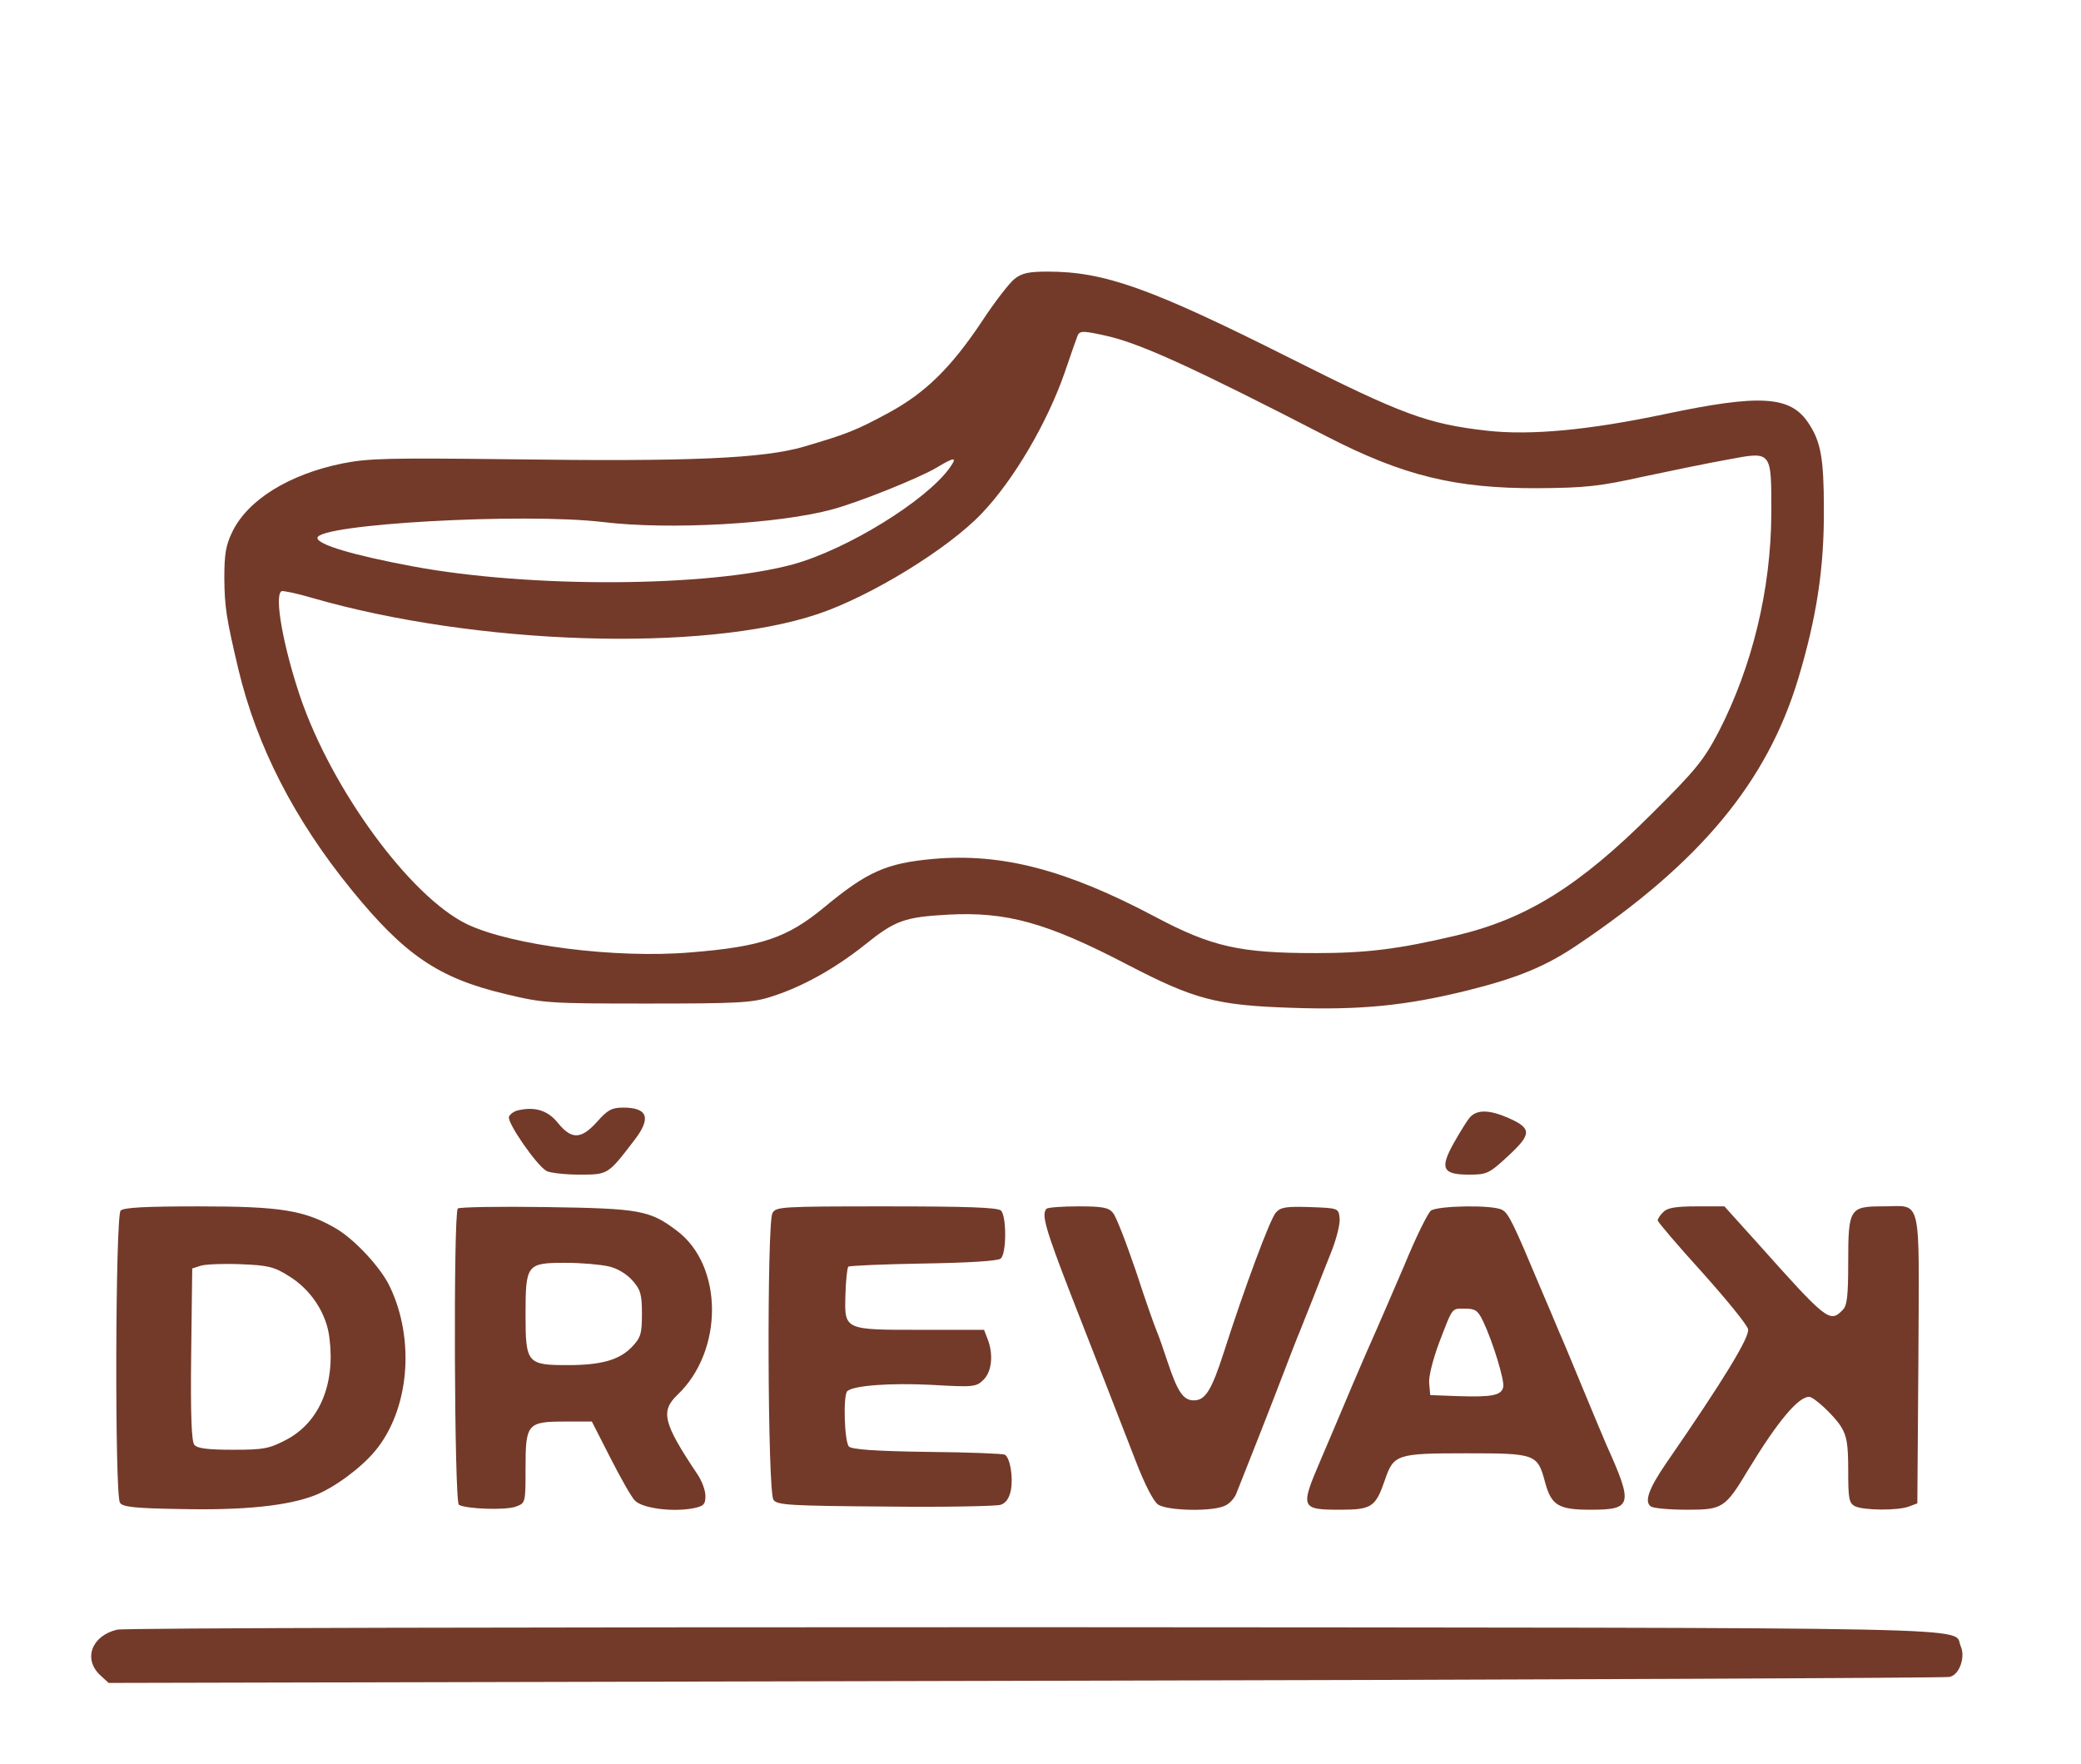 <?xml version="1.0" standalone="no"?>
<!DOCTYPE svg PUBLIC "-//W3C//DTD SVG 20010904//EN"
 "http://www.w3.org/TR/2001/REC-SVG-20010904/DTD/svg10.dtd">
<svg version="1.0" xmlns="http://www.w3.org/2000/svg"
 width="590" height="500"
 preserveAspectRatio="none">

<g transform="translate(0,588) scale(0.1,-0.1)"
fill="#733a29" stroke="none">
<path d="M2876 5089 c-14 -11 -56 -65 -92 -120 -88 -132 -161 -203 -264 -259
-94 -51 -121 -61 -240 -96 -115 -34 -326 -43 -832 -36 -346 4 -403 3 -478 -12
-151 -31 -267 -103 -311 -193 -19 -39 -23 -64 -23 -133 1 -81 5 -110 40 -258
52 -217 158 -425 321 -625 150 -184 246 -250 436 -295 108 -26 122 -27 402
-27 255 0 297 2 350 19 87 27 179 78 265 146 88 71 114 80 237 87 166 9 280
-22 510 -142 189 -98 251 -115 463 -122 197 -7 326 6 500 49 141 35 222 68
312 129 350 235 538 463 626 754 53 176 74 316 73 482 0 145 -9 192 -44 244
-51 77 -137 82 -407 25 -214 -45 -379 -61 -504 -47 -168 19 -239 45 -561 207
-392 197 -524 244 -684 244 -54 0 -74 -4 -95 -21z m269 -163 c94 -23 240 -89
618 -284 216 -111 364 -147 597 -146 135 1 174 5 300 33 80 17 187 39 238 48
127 24 124 26 124 -153 -1 -215 -54 -433 -149 -618 -42 -80 -64 -108 -188
-231 -207 -207 -358 -301 -560 -348 -161 -38 -252 -49 -395 -49 -215 0 -295
18 -455 103 -253 134 -435 181 -629 164 -133 -12 -187 -36 -309 -137 -105 -87
-179 -112 -379 -128 -213 -18 -508 20 -634 80 -161 78 -383 381 -473 645 -48
143 -74 286 -53 299 4 2 43 -6 87 -19 464 -134 1108 -155 1433 -46 150 50 370
185 465 285 91 95 186 257 236 401 17 50 33 96 36 103 6 15 16 15 90 -2z
m-453 -373 c-67 -93 -291 -231 -444 -273 -240 -65 -746 -68 -1081 -5 -165 31
-267 61 -267 80 0 39 582 72 810 45 189 -23 500 -5 650 36 75 20 246 89 295
118 53 32 60 31 37 -1z"/>
<path d="M1472 2733 c-13 -2 -26 -11 -29 -19 -6 -16 79 -139 107 -154 10 -5
52 -10 92 -10 82 0 81 -1 156 97 49 63 39 93 -31 93 -32 0 -44 -6 -74 -40 -45
-50 -72 -51 -110 -5 -28 36 -64 48 -111 38z"/>
<path d="M4168 2713 c-9 -10 -29 -43 -46 -73 -41 -73 -32 -90 43 -90 51 0 57
3 111 53 67 62 67 78 2 107 -54 24 -90 25 -110 3z"/>
<path d="M342 2448 c-15 -15 -17 -804 -2 -828 7 -12 41 -16 171 -18 181 -4
305 9 382 39 54 21 130 77 170 125 97 116 115 315 42 467 -25 53 -99 133 -152
164 -89 52 -157 63 -388 63 -151 0 -214 -3 -223 -12z m476 -185 c63 -38 108
-106 116 -176 17 -132 -29 -240 -123 -289 -48 -25 -64 -28 -151 -28 -71 0
-101 4 -109 14 -8 9 -11 86 -9 257 l3 243 25 8 c14 4 65 6 113 4 76 -3 94 -7
135 -33z"/>
<path d="M1298 2454 c-13 -12 -10 -832 3 -840 20 -12 134 -16 162 -5 27 10 27
11 27 109 0 126 5 132 113 132 l75 0 52 -102 c29 -57 60 -112 70 -122 21 -22
106 -33 165 -22 30 6 35 11 35 35 0 16 -10 43 -23 62 -97 145 -105 178 -56
225 131 125 130 366 -2 465 -77 58 -104 63 -369 67 -135 2 -248 0 -252 -4z
m427 -164 c24 -5 51 -21 68 -40 23 -26 27 -39 27 -94 0 -56 -3 -68 -28 -94
-35 -37 -86 -52 -182 -52 -115 0 -120 5 -120 142 0 144 3 148 114 148 45 0 99
-5 121 -10z"/>
<path d="M2190 2441 c-16 -30 -14 -792 3 -813 10 -15 49 -17 317 -19 168 -2
315 1 327 5 15 5 24 18 29 41 7 37 -2 92 -17 101 -5 3 -104 7 -220 8 -147 2
-214 7 -222 15 -13 13 -17 144 -5 157 17 16 120 24 239 18 120 -7 127 -6 148
15 23 23 28 72 11 115 l-10 26 -178 0 c-220 0 -218 -1 -215 100 1 40 5 75 8
79 4 3 99 7 213 9 126 2 211 7 219 14 17 13 17 120 1 136 -9 9 -95 12 -325 12
-299 0 -313 -1 -323 -19z"/>
<path d="M2967 2453 c-15 -15 -3 -57 69 -243 79 -202 113 -289 184 -472 25
-65 50 -114 63 -123 25 -18 153 -21 189 -4 13 5 29 22 34 37 25 62 104 263
134 342 18 47 38 99 45 115 7 17 24 60 39 98 14 37 38 96 52 132 14 36 24 77
22 92 -3 28 -4 28 -84 31 -68 2 -83 0 -97 -16 -16 -18 -87 -208 -147 -395 -35
-109 -53 -137 -85 -137 -30 0 -46 23 -75 110 -12 36 -25 74 -30 85 -5 11 -32
87 -59 170 -28 82 -57 158 -66 167 -12 15 -31 18 -98 18 -46 0 -87 -3 -90 -7z"/>
<path d="M4057 2448 c-9 -7 -43 -76 -75 -154 -33 -77 -69 -160 -80 -185 -11
-24 -41 -93 -67 -154 -25 -60 -67 -158 -92 -217 -57 -133 -55 -138 57 -138 89
0 100 8 126 83 25 74 33 77 231 77 196 0 202 -2 223 -80 18 -68 38 -80 130
-80 118 0 121 14 44 185 -12 28 -43 102 -69 165 -26 63 -55 133 -65 155 -9 22
-34 81 -55 130 -73 174 -88 206 -106 215 -26 15 -182 12 -202 -2z m148 -314
c28 -59 61 -168 57 -186 -5 -24 -32 -29 -127 -26 l-80 3 -3 33 c-2 19 10 66
28 115 40 104 35 97 74 97 29 0 36 -5 51 -36z"/>
<path d="M4716 2444 c-9 -8 -16 -19 -16 -24 0 -4 56 -70 125 -146 69 -77 128
-149 131 -162 6 -21 -71 -147 -232 -380 -50 -73 -63 -110 -43 -123 8 -5 54 -9
102 -9 101 0 108 4 174 114 82 135 141 206 172 206 14 0 72 -54 91 -85 16 -26
20 -50 20 -123 0 -80 2 -93 19 -102 24 -12 121 -13 153 -1 l24 9 3 410 c2 473
12 432 -102 432 -93 0 -97 -7 -97 -158 0 -96 -3 -124 -16 -136 -36 -37 -44
-31 -243 192 l-92 102 -79 0 c-58 0 -83 -4 -94 -16z"/>
<path d="M332 1260 c-72 -17 -97 -83 -48 -129 l24 -22 2598 6 c1430 3 2609 8
2621 11 28 5 46 56 32 87 -25 56 159 52 -2624 54 -1414 0 -2585 -2 -2603 -7z"/>
</g>
</svg>
